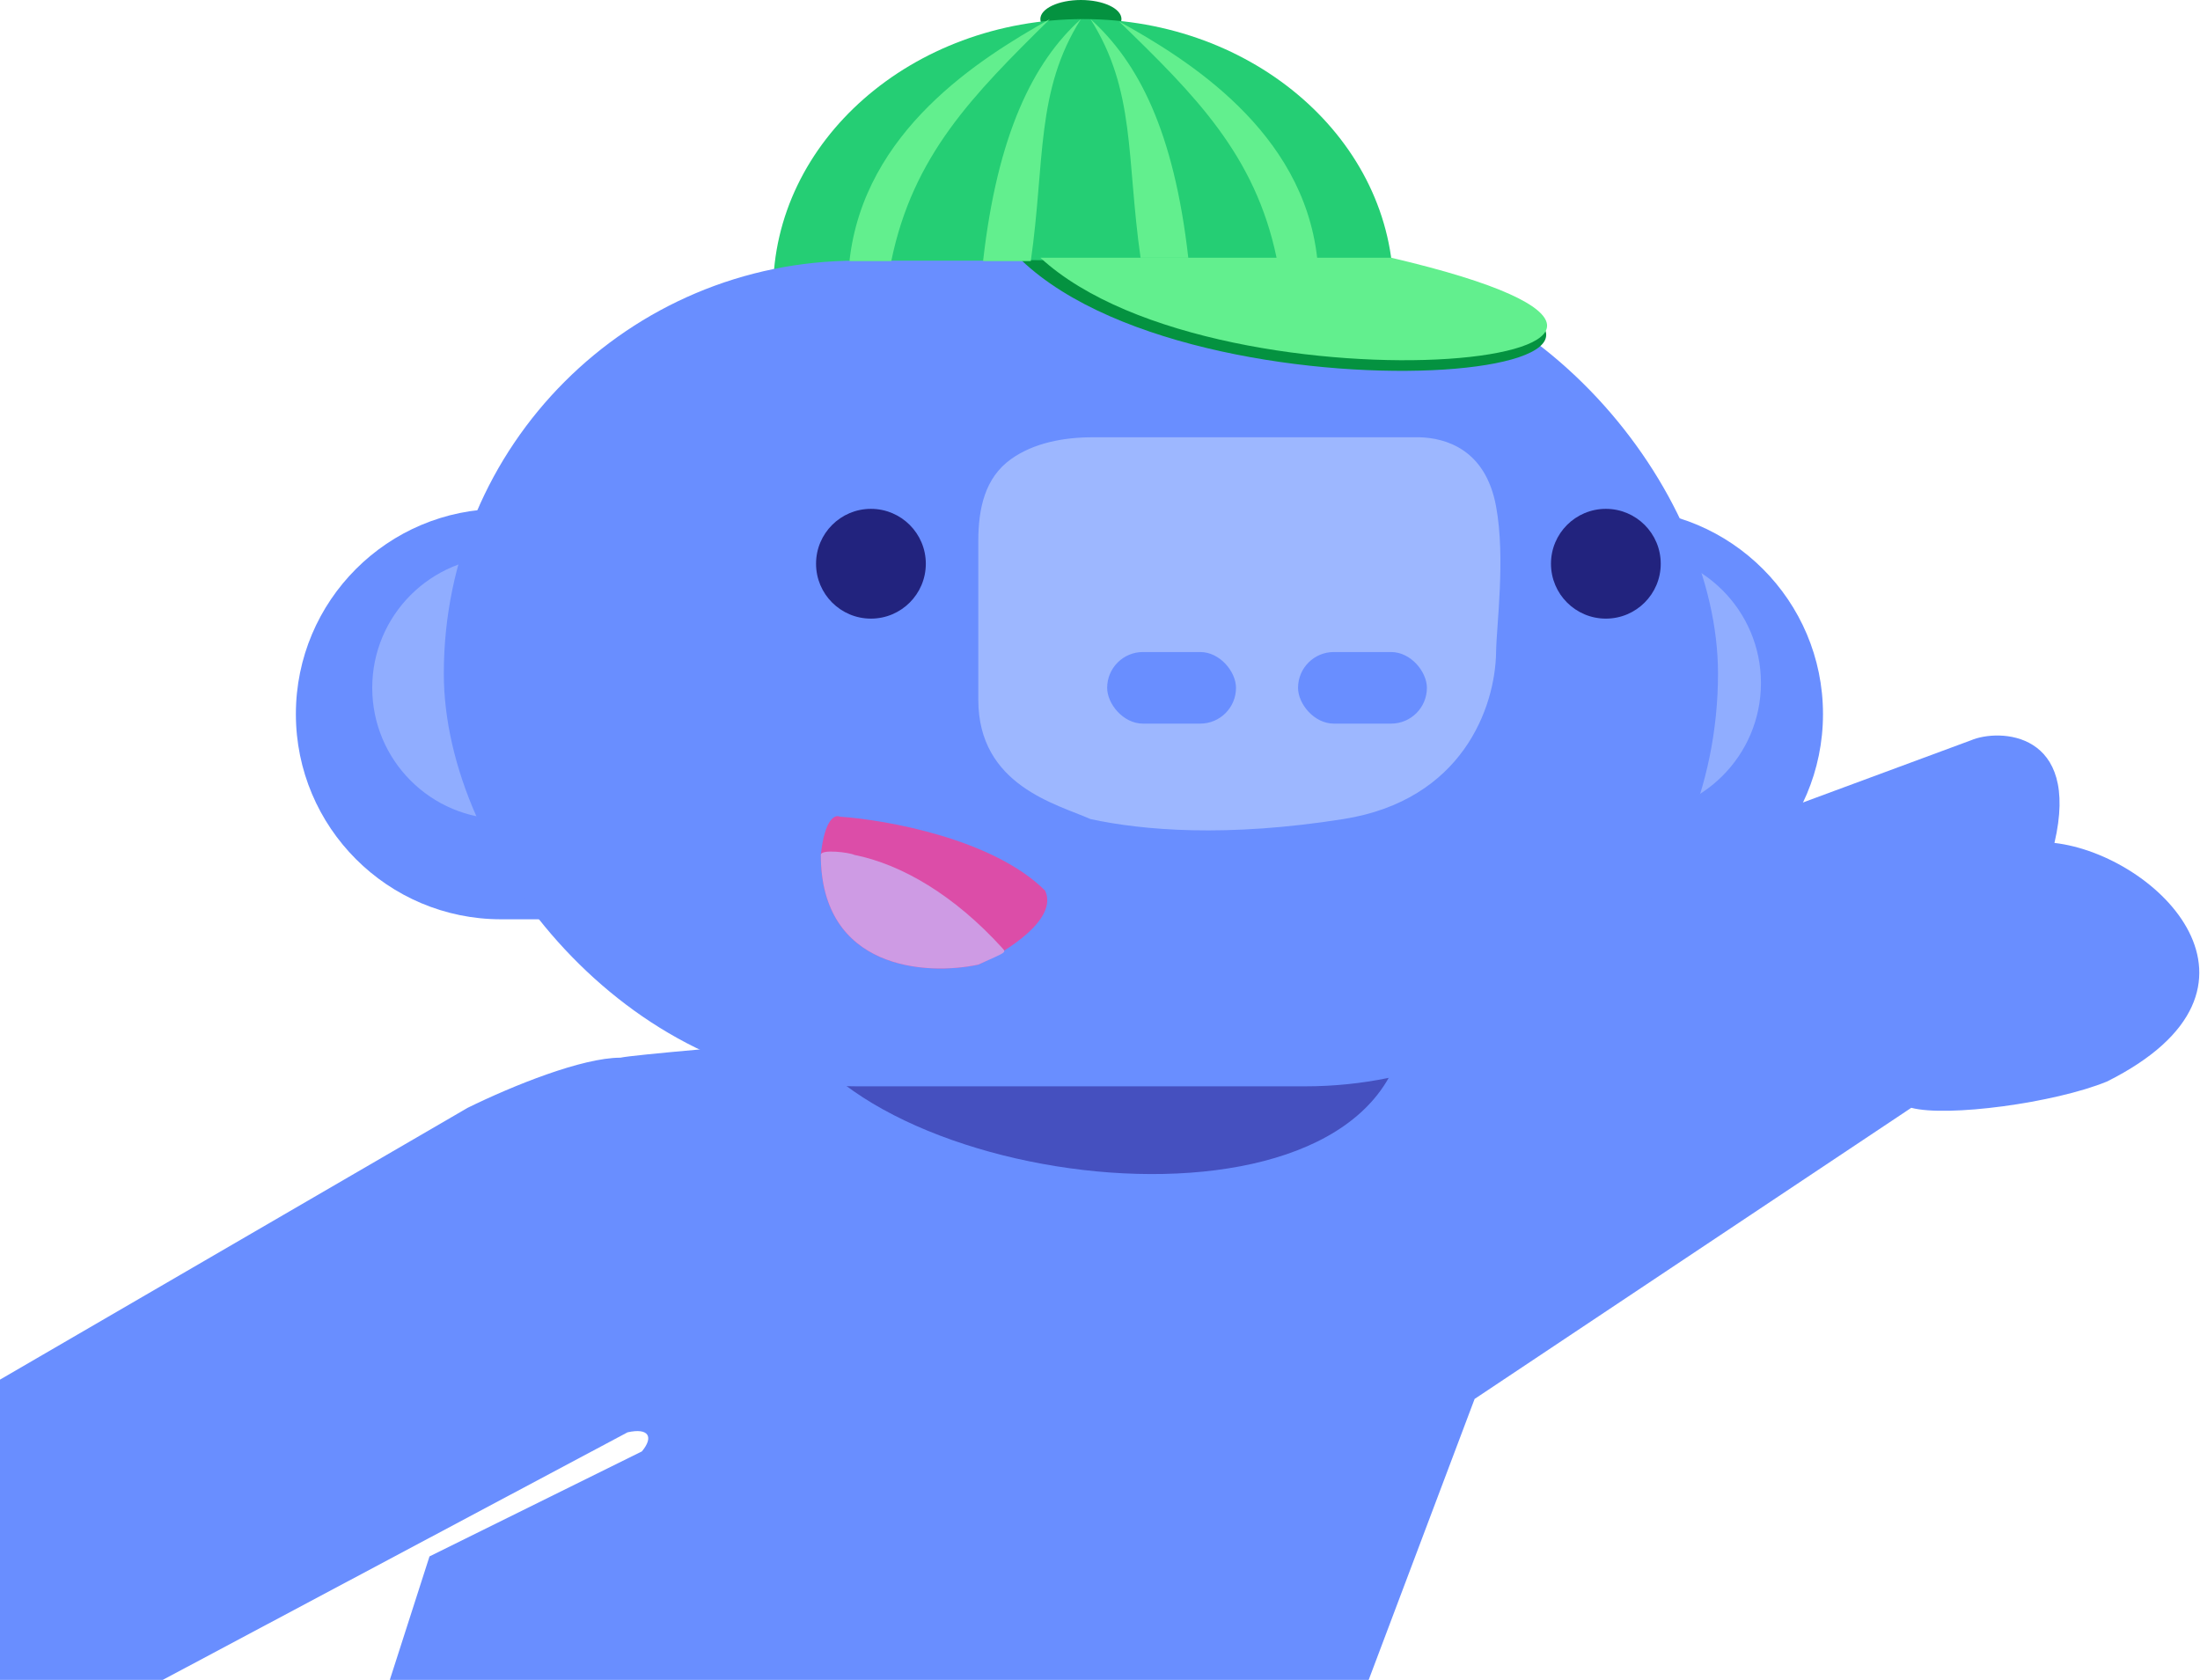 <svg width="461" height="352" fill="none" xmlns="http://www.w3.org/2000/svg"><ellipse cx="226.5" cy="4" rx="8.5" ry="4" fill="#049240"/><ellipse cx="227" cy="61" rx="65" ry="57" fill="#25CE74"/><path d="M62 149.623c0-23.748 19.252-43 43-43h30v86h-30c-23.748 0-43-19.252-43-43z" fill="#698EFF"/><path d="M78 144.123c0-15.188 12.312-27.5 27.5-27.5h.5v55h-.5c-15.188 0-27.5-12.312-27.5-27.5z" fill="#90ADFF"/><path d="M413 155.123l-150 55.5c-42 3.167-127.4 9.8-133 11-8 0-22.5 5.833-32 10.5l-117 68 12.5 73.5 138-73.5c4.5-1 5.5 1 3 4l-44.5 22-18 56 202.5 2.5 34.5-91.5 91.5-61c7.5 2 30-1 41-5.5 39-19.5 10.5-47.5-11-50 5.5-23.5-11.667-24-17.5-21.5z" fill="#698EFF"/><path d="M382 149.623c0-23.748-19.252-43-43-43h-30v86h30c23.748 0 43-19.252 43-43z" fill="#698EFF"/><path d="M164 211.123c14 38.5 125.5 52.5 130.5 3.5l-130.5-3.5z" fill="#4550BF"/><path d="M369 143.123c0-15.188-12.312-27.5-27.5-27.5h-.5v55h.5c15.188 0 27.5-12.312 27.5-27.5z" fill="#90ADFF"/><rect x="93" y="54.623" width="267" height="173" rx="86.5" fill="#698EFF"/><circle cx="182.5" cy="118.123" r="11.5" fill="#22237E"/><circle cx="336.5" cy="118.123" r="11.5" fill="#22237E"/><path d="M297.5 91.623h-68.552c-5.917 0-12.287 1.135-17.098 4.58-5.499 3.936-6.85 10.405-6.85 17.167v33.253c0 18 16.5 21.877 23.5 25 11 2.377 28.5 3.877 53 0 24.89-3.939 31.833-23.333 32-35 .08-5.623 2-19.623 0-30.5-2.223-12.09-10.667-14.333-16-14.5z" fill="#9DB7FF"/><path d="M219 186.623c-10.8-10.8-33.167-14.833-43-15.5-1-.5-3.2.4-4 8 0 24 22 25.333 33 23 5.833-2.667 16.8-9.5 14-15.5z" fill="#DC4DA8"/><path d="M210 198.623c-10-11-21-17.5-31-19.5-1-.5-7-1.265-7 0 0 24 22 25.334 33 23 5.833-2.666 5.951-2.454 5-3.5z" fill="#CE9BE4"/><rect x="232" y="136.623" width="27" height="15" rx="7.5" fill="#698EFF"/><rect x="272" y="136.623" width="27" height="15" rx="7.5" fill="#698EFF"/><path d="M214 54.5c39.365 37.474 171.446 23.52 76.141.5-52.211 0-64.4-.5-76.141-.5z" fill="#049240"/><path d="M218 54c38 35 165.5 21.5 73.5 0H218zm58 0c-3-26.5-27-41.5-41.5-49.5 16 15.5 28.5 28 33 49.5h8.5z" fill="#62EF8E"/><path d="M249 54c-3-26.5-10.5-41-20.5-50C238 19 236 33 239 54h10zm-43 .7C209 28.2 216.5 13 226.5 4 217 19 219 33.7 216 54.7h-10zm-28 0c3.036-27.303 27.325-42.458 42-50.7-16.193 15.97-28.683 28.548-33.238 50.7H178z" fill="#62EF8E"/></svg>
